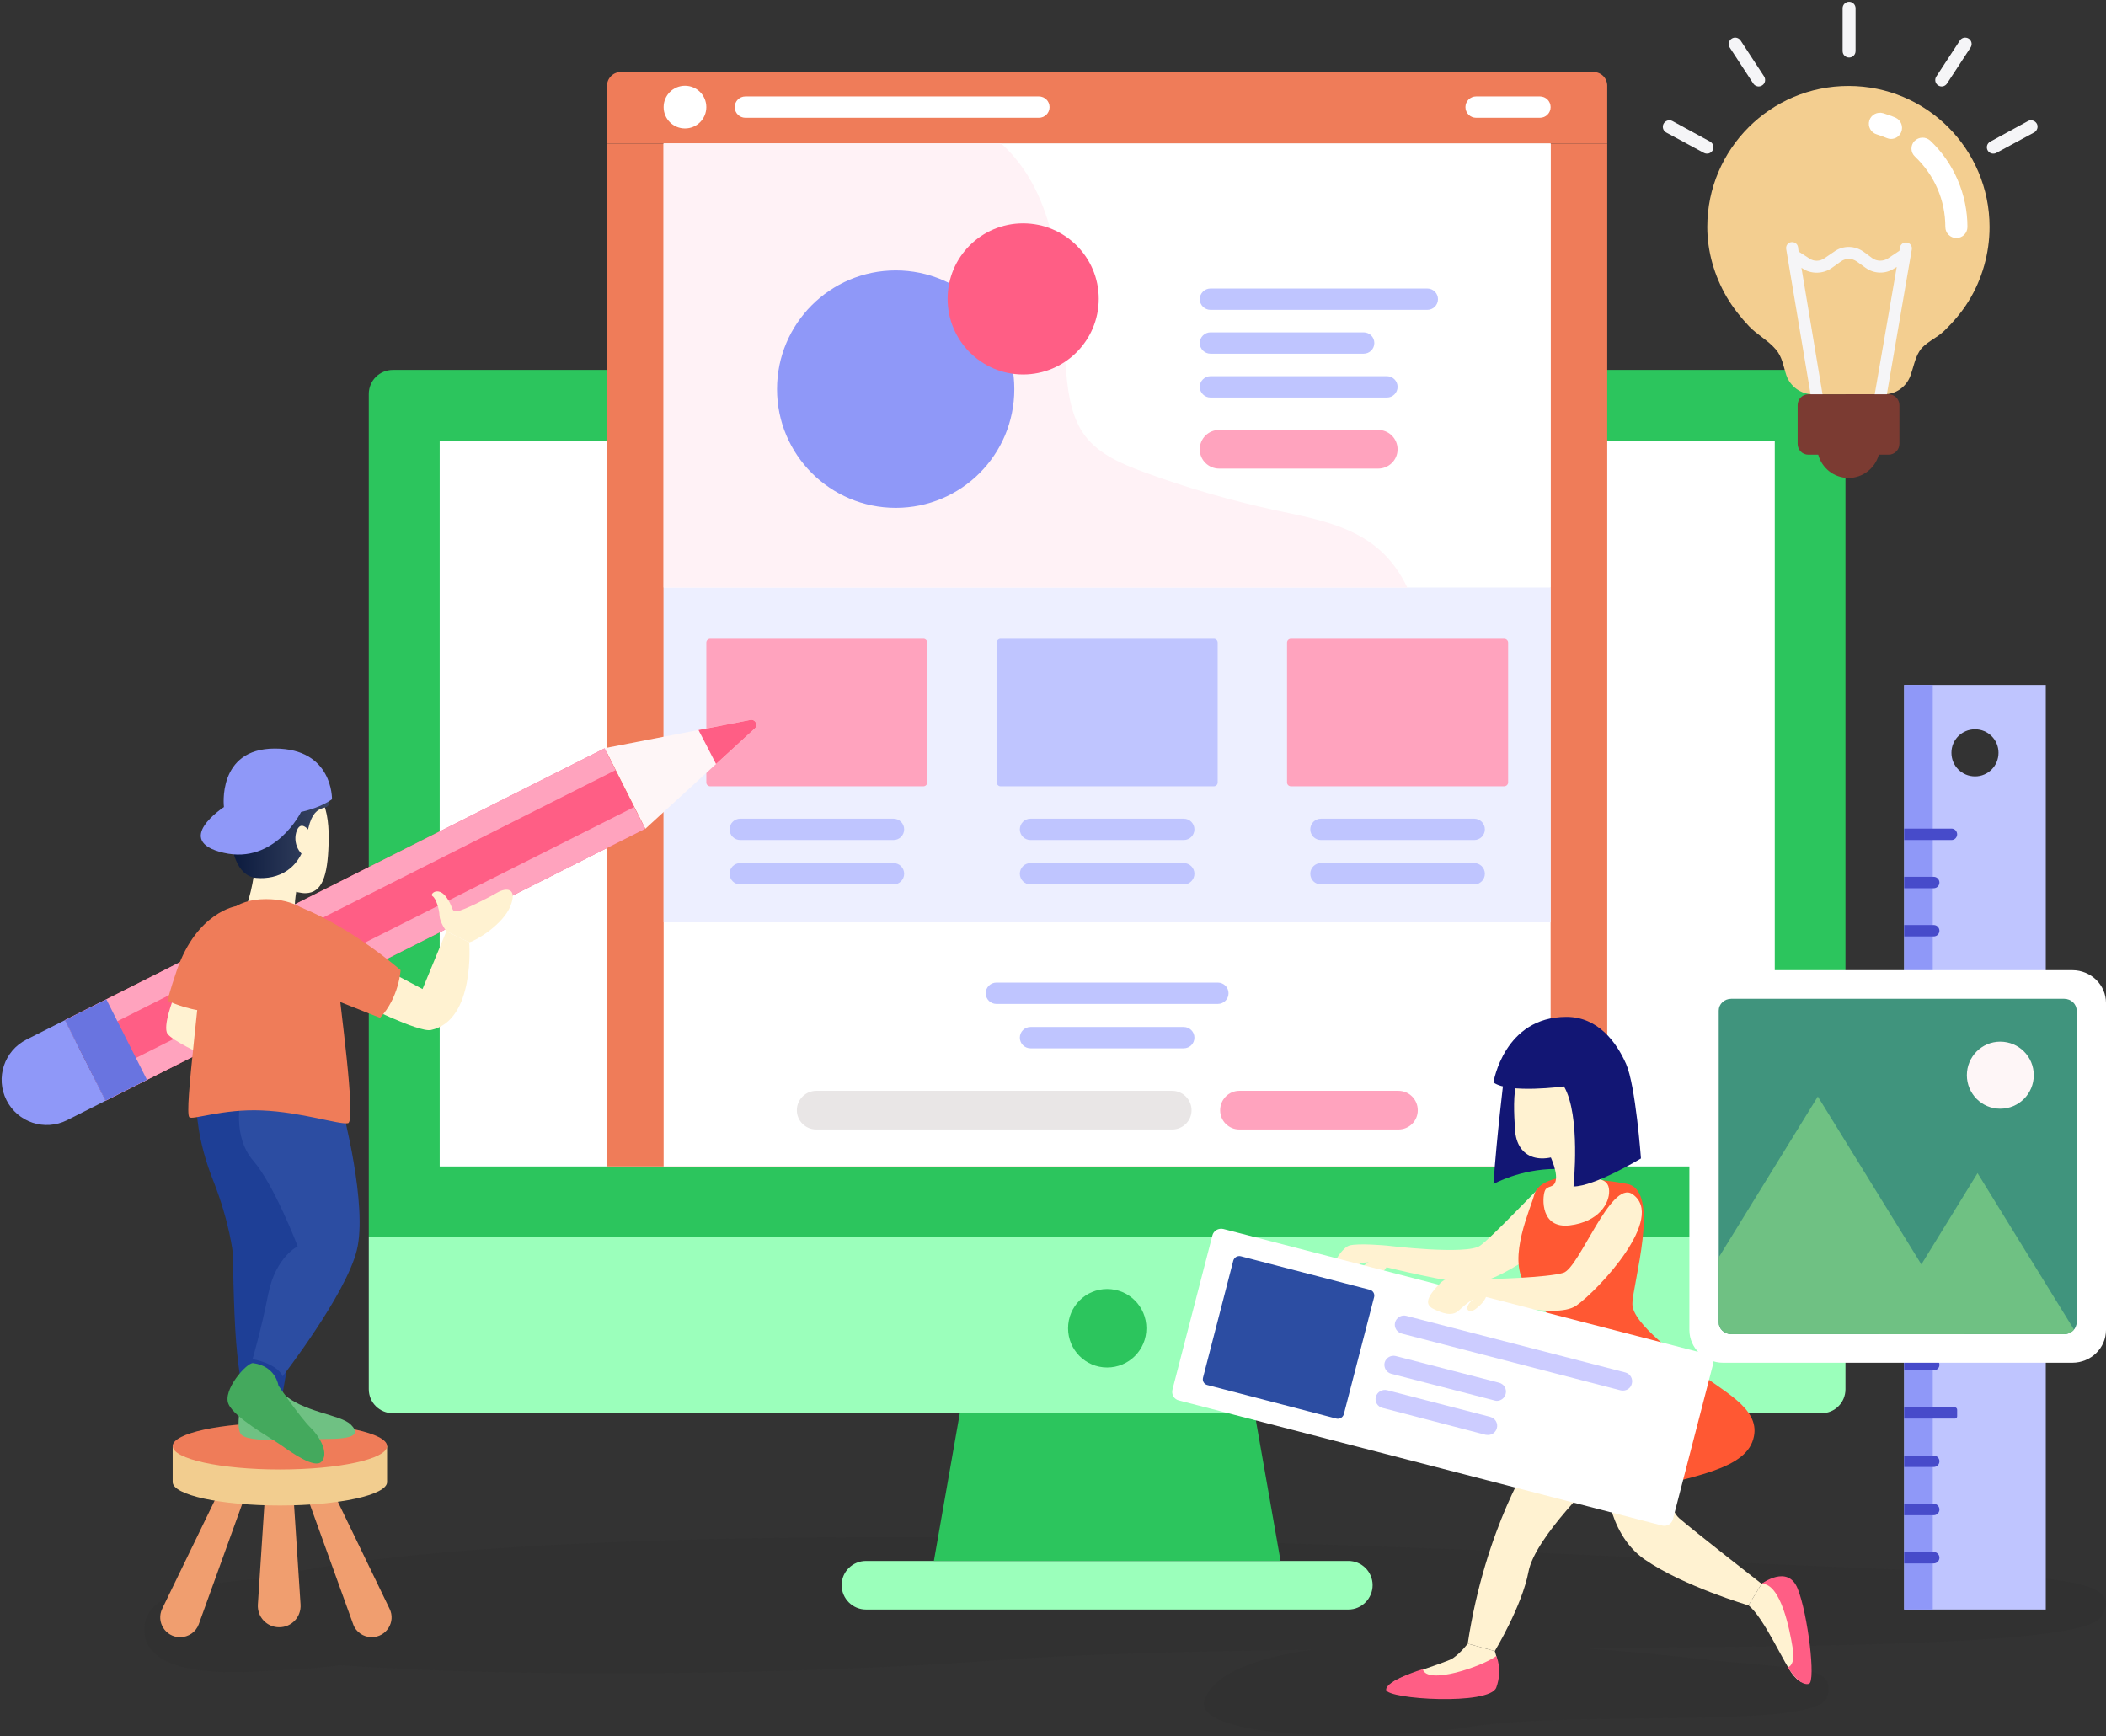 <svg width="1105" height="911" viewBox="0 0 1105 911" fill="none" xmlns="http://www.w3.org/2000/svg">
<rect x="0" y="0" width="1105" height="911" fill="#333333" stroke="none"/>
<path opacity="0.1" d="M882.9 818.5C729.4 810.3 290.1 792.1 138.3 828.3C110.3 830.5 76.9 834.1 75.8 853.9C74.6 876.7 109.5 878.7 135.3 877.1C147.1 876.3 163.6 876 178.5 873.8C271.9 880.6 418.4 879 523.3 871.2C567.5 867.9 626 866.5 688.7 865.7C659.5 869.8 637.5 877.7 632.2 891.6C624.3 912 716.3 914.9 771.9 906.1C827.5 897.3 953.2 907.8 958.6 890.6C963.9 873.4 945.2 876.5 887.8 870.1C874.1 868.5 853.4 866.5 829.5 864.8C968.2 864.1 1093.1 862.6 1102.3 848.6C1118.8 823.3 1060.9 827.9 882.9 818.5Z" fill="#231F20"/>
<path fill-rule="evenodd" clip-rule="evenodd" d="M999.1 359.4H1073.4V844.6H999.1V359.4ZM1048.6 395C1048.6 388.2 1043.1 382.7 1036.3 382.7C1029.4 382.7 1023.9 388.2 1023.9 395C1023.9 401.9 1029.4 407.4 1036.3 407.4C1043.1 407.4 1048.6 401.9 1048.6 395Z" fill="#BFC5FF"/>
<path d="M999.1 359.4H1014.1V844.6H999.1V359.4Z" fill="#8F98F8"/>
<path d="M1026.9 437.8C1026.9 436.2 1025.6 434.8 1024 434.8H999.1V440.8H1024C1025.6 440.8 1026.9 439.4 1026.9 437.8Z" fill="#474BCA"/>
<path d="M1026.9 539C1026.9 537.4 1025.6 536.1 1024 536.1H999.1V542H1024C1025.6 542 1026.9 540.7 1026.9 539Z" fill="#474BCA"/>
<path d="M1017.6 463.1C1017.6 461.5 1016.3 460.1 1014.6 460.1H999.1V466.1H1014.6C1016.3 466.1 1017.6 464.7 1017.6 463.1Z" fill="#474BCA"/>
<path d="M1017.6 488.4C1017.6 486.8 1016.3 485.4 1014.6 485.4H999.1V491.4H1014.6C1016.3 491.4 1017.6 490 1017.6 488.4Z" fill="#474BCA"/>
<path d="M1017.6 513.7C1017.6 512.1 1016.3 510.8 1014.6 510.8H999.1V516.7H1014.6C1016.3 516.7 1017.6 515.3 1017.6 513.7Z" fill="#474BCA"/>
<path d="M1026.9 640.3C1026.9 638.6 1025.6 637.3 1024 637.3H999.1V643.2H1024C1025.6 643.2 1026.9 641.9 1026.9 640.3Z" fill="#474BCA"/>
<path d="M1017.6 564.3C1017.6 562.7 1016.3 561.4 1014.6 561.4H999.1V567.3H1014.6C1016.3 567.3 1017.6 566 1017.6 564.3Z" fill="#474BCA"/>
<path d="M1017.6 589.6C1017.6 588 1016.3 586.7 1014.6 586.7H999.1V592.6H1014.6C1016.3 592.6 1017.6 591.3 1017.6 589.6Z" fill="#474BCA"/>
<path d="M1017.6 614.9C1017.6 613.3 1016.3 612 1014.6 612H999.1V617.9H1014.6C1016.3 617.9 1017.6 616.6 1017.6 614.9Z" fill="#474BCA"/>
<path d="M1026.9 743.2V739.8C1026.9 739.1 1026.4 738.5 1025.7 738.5H999.1V744.4H1025.7C1026.4 744.4 1026.9 743.9 1026.9 743.2Z" fill="#474BCA"/>
<path d="M1017.6 665.6C1017.6 663.9 1016.3 662.6 1014.6 662.6H999.1V668.5H1014.6C1016.3 668.5 1017.6 667.2 1017.6 665.6Z" fill="#474BCA"/>
<path d="M1017.6 690.9C1017.6 689.2 1016.3 687.9 1014.6 687.9H999.1V693.8H1014.6C1016.3 693.8 1017.6 692.5 1017.6 690.9Z" fill="#474BCA"/>
<path d="M1017.6 716.2C1017.6 714.5 1016.3 713.2 1014.6 713.2H999.1V719.1H1014.6C1016.3 719.1 1017.6 717.8 1017.6 716.2Z" fill="#474BCA"/>
<path d="M1017.6 766.8C1017.6 765.2 1016.3 763.8 1014.6 763.8H999.1V769.8H1014.6C1016.3 769.8 1017.6 768.4 1017.6 766.8Z" fill="#474BCA"/>
<path d="M1017.6 792.1C1017.6 790.5 1016.3 789.1 1014.6 789.1H999.1V795.1H1014.6C1016.3 795.1 1017.6 793.7 1017.6 792.1Z" fill="#474BCA"/>
<path d="M1017.6 817.4C1017.6 815.8 1016.3 814.4 1014.6 814.4H999.1V820.4H1014.6C1016.3 820.4 1017.6 819 1017.6 817.4Z" fill="#474BCA"/>
<path d="M968.3 649.2H193.5V206.7C193.5 199.7 199.2 194.1 206.2 194.1H955.7C962.7 194.1 968.3 199.7 968.3 206.7V649.2Z" fill="#2CC55D"/>
<path d="M230.7 612.1V231.2H931.2V612.1H230.7Z" fill="white"/>
<path d="M968.3 649.2H193.5V729C193.5 736 199.2 741.6 206.2 741.6H955.7C962.7 741.6 968.3 736 968.3 729V649.2Z" fill="#9BFFBB"/>
<path d="M707.5 819.1H454.4C447.3 819.1 441.6 824.8 441.6 831.8C441.6 838.8 447.3 844.6 454.4 844.6H707.5C714.5 844.6 720.2 838.8 720.2 831.8C720.2 824.8 714.5 819.1 707.5 819.1Z" fill="#9BFFBB"/>
<path d="M658.3 741.6H503.6L490 819.1H671.9L658.3 741.6Z" fill="#2CC55D"/>
<path d="M601.5 697C601.5 708.4 592.3 717.6 580.9 717.6C569.6 717.6 560.4 708.4 560.4 697C560.4 685.6 569.6 676.4 580.9 676.4C592.3 676.4 601.5 685.6 601.5 697Z" fill="#2CC55D"/>
<path d="M318.5 612.1V75.3H843.3V612.1H318.5Z" fill="#EF7C59"/>
<path d="M318.5 75.3V45C318.5 41 321.8 37.8 325.7 37.8H836.1C840.1 37.8 843.3 41 843.3 45V75.3H318.5Z" fill="#EF7C59"/>
<path d="M348.2 75.3V612.1H813.6V75.3H348.2Z" fill="white"/>
<path d="M348.2 75.3V308.3H813.6V75.3H348.2Z" fill="white"/>
<path d="M348.2 308.3V484H813.6V308.3H348.2Z" fill="#EDEFFF"/>
<path d="M370.6 56.2C370.6 62.4 365.6 67.4 359.4 67.4C353.2 67.4 348.2 62.4 348.2 56.2C348.2 50 353.2 45 359.4 45C365.6 45 370.6 50 370.6 56.2Z" fill="white"/>
<path d="M545.1 61.8H391.1C388 61.8 385.5 59.3 385.5 56.2C385.5 53.1 388 50.6 391.1 50.6H545.1C548.2 50.6 550.7 53.1 550.7 56.2C550.7 59.3 548.2 61.8 545.1 61.8Z" fill="white"/>
<path d="M468.8 440.8H388.4C385.3 440.8 382.8 438.3 382.8 435.2C382.8 432.1 385.3 429.6 388.4 429.6H468.8C471.9 429.6 474.4 432.1 474.4 435.2C474.4 438.3 471.9 440.8 468.8 440.8Z" fill="#BFC5FF"/>
<path d="M468.8 464.1H388.4C385.3 464.1 382.8 461.6 382.8 458.5C382.8 455.4 385.3 452.9 388.4 452.9H468.8C471.9 452.9 474.4 455.4 474.4 458.5C474.4 461.6 471.9 464.1 468.8 464.1Z" fill="#BFC5FF"/>
<path d="M748.9 162.6H635.1C632.1 162.6 629.5 160.1 629.5 157C629.5 153.9 632.1 151.4 635.1 151.4H748.9C752 151.4 754.5 153.9 754.5 157C754.5 160.1 752 162.6 748.9 162.6Z" fill="#BFC5FF"/>
<path d="M715.5 185.6H635.1C632.1 185.6 629.5 183.1 629.5 180C629.5 176.9 632.1 174.4 635.1 174.4H715.5C718.6 174.4 721.1 176.9 721.1 180C721.1 183.1 718.6 185.6 715.5 185.6Z" fill="#BFC5FF"/>
<path d="M727.7 208.6H635.1C632.1 208.6 629.5 206.1 629.5 203C629.5 199.9 632.1 197.4 635.1 197.4H727.7C730.8 197.4 733.3 199.9 733.3 203C733.3 206.1 730.8 208.6 727.7 208.6Z" fill="#BFC5FF"/>
<path d="M723.1 245.9H639.7C634.1 245.9 629.5 241.4 629.5 235.8C629.5 230.1 634.1 225.6 639.7 225.6H723.1C728.7 225.6 733.3 230.1 733.3 235.8C733.3 241.4 728.7 245.9 723.1 245.9Z" fill="#FFA3BE"/>
<path d="M733.7 592.7H650.3C644.7 592.7 640.2 588.2 640.2 582.6C640.2 577 644.7 572.4 650.3 572.4H733.7C739.4 572.4 743.9 577 743.9 582.6C743.9 588.2 739.4 592.7 733.7 592.7Z" fill="#FFA3BE"/>
<path d="M615 592.7H428.3C422.7 592.7 418.1 588.2 418.1 582.6C418.1 577 422.7 572.4 428.3 572.4H615C620.6 572.4 625.2 577 625.2 582.6C625.2 588.2 620.6 592.7 615 592.7Z" fill="#E9E6E6"/>
<path d="M621.1 440.8H540.7C537.6 440.8 535.1 438.3 535.1 435.2C535.1 432.1 537.6 429.6 540.7 429.6H621.1C624.2 429.6 626.7 432.1 626.7 435.2C626.7 438.3 624.2 440.8 621.1 440.8Z" fill="#BFC5FF"/>
<path d="M621.1 464.1H540.7C537.6 464.1 535.1 461.6 535.1 458.5C535.1 455.4 537.6 452.9 540.7 452.9H621.1C624.2 452.9 626.7 455.4 626.7 458.5C626.7 461.6 624.2 464.1 621.1 464.1Z" fill="#BFC5FF"/>
<path d="M639 526.8H522.8C519.7 526.8 517.2 524.3 517.2 521.2C517.2 518.1 519.7 515.6 522.8 515.6H639C642.1 515.6 644.6 518.1 644.6 521.2C644.6 524.3 642.1 526.8 639 526.8Z" fill="#BFC5FF"/>
<path d="M621.1 550.1H540.7C537.6 550.1 535.1 547.6 535.1 544.5C535.1 541.4 537.6 538.9 540.7 538.9H621.1C624.2 538.9 626.7 541.4 626.7 544.5C626.7 547.6 624.2 550.1 621.1 550.1Z" fill="#BFC5FF"/>
<path d="M773.5 440.8H693.1C690 440.8 687.5 438.3 687.5 435.2C687.5 432.1 690 429.6 693.1 429.6H773.5C776.6 429.6 779.1 432.1 779.1 435.2C779.1 438.3 776.6 440.8 773.5 440.8Z" fill="#BFC5FF"/>
<path d="M773.5 464.1H693.1C690 464.1 687.5 461.6 687.5 458.5C687.5 455.4 690 452.9 693.1 452.9H773.5C776.6 452.9 779.1 455.4 779.1 458.5C779.1 461.6 776.6 464.1 773.5 464.1Z" fill="#BFC5FF"/>
<path d="M808 61.8H774.5C771.4 61.8 768.9 59.3 768.9 56.2C768.9 53.1 771.4 50.6 774.5 50.6H808C811.1 50.6 813.6 53.1 813.6 56.2C813.6 59.3 811.1 61.8 808 61.8Z" fill="white"/>
<path d="M484.5 412.6H372.7C371.5 412.6 370.6 411.7 370.6 410.6V337.2C370.6 336.1 371.5 335.2 372.7 335.2H484.5C485.6 335.2 486.5 336.1 486.5 337.2V410.6C486.5 411.7 485.6 412.6 484.5 412.6Z" fill="#FFA3BE"/>
<path d="M636.9 412.6H525C523.9 412.6 523 411.7 523 410.6V337.2C523 336.1 523.9 335.2 525 335.2H636.9C638 335.2 638.9 336.1 638.9 337.2V410.6C638.9 411.7 638 412.6 636.9 412.6Z" fill="#BFC5FF"/>
<path d="M789.2 412.6H677.4C676.2 412.6 675.3 411.7 675.3 410.6V337.2C675.3 336.1 676.2 335.2 677.4 335.2H789.2C790.3 335.2 791.3 336.1 791.3 337.2V410.6C791.3 411.7 790.3 412.6 789.2 412.6Z" fill="#FFA3BE"/>
<path d="M536.7 290.8C536.7 293.2 534.7 295.2 532.2 295.2C529.8 295.2 527.8 293.2 527.8 290.8C527.8 288.3 529.8 286.3 532.2 286.3C534.7 286.3 536.7 288.3 536.7 290.8Z" fill="#DAB3FF"/>
<path d="M561 290.8C561 293.2 559 295.2 556.6 295.2C554.1 295.2 552.1 293.2 552.1 290.8C552.1 288.3 554.1 286.3 556.6 286.3C559 286.3 561 288.3 561 290.8Z" fill="#DAB3FF"/>
<path d="M585.4 290.8C585.4 293.2 583.4 295.2 580.9 295.2C578.5 295.2 576.5 293.2 576.5 290.8C576.5 288.3 578.5 286.3 580.9 286.3C583.4 286.3 585.4 288.3 585.4 290.8Z" fill="#DAB3FF"/>
<path d="M609.7 290.8C609.7 293.2 607.7 295.2 605.3 295.2C602.8 295.2 600.8 293.2 600.8 290.8C600.8 288.3 602.8 286.3 605.3 286.3C607.7 286.3 609.7 288.3 609.7 290.8Z" fill="#DAB3FF"/>
<path d="M634.1 290.8C634.1 293.2 632.1 295.2 629.6 295.2C627.2 295.2 625.2 293.2 625.2 290.8C625.2 288.3 627.2 286.3 629.6 286.3C632.1 286.3 634.1 288.3 634.1 290.8Z" fill="#DAB3FF"/>
<path d="M348.2 308.3H738.4C734.8 300.8 730.1 294 723.8 288.5C708.9 275.4 688.3 271.8 668.9 267.7C645.6 262.6 622.6 256 600.1 247.7C588.7 243.5 576.8 238.5 569.4 228.8C562.5 219.7 560.6 207.8 559.5 196.4C557.6 176.7 557.5 156.9 554.6 137.3C551.6 117.8 545.4 98.2 532.7 83C530.433 80.267 527.967 77.7 525.3 75.3H348.2V308.3Z" fill="#FFF2F6"/>
<path d="M532.2 204.2C532.2 238.6 504.4 266.5 470 266.5C435.6 266.5 407.7 238.6 407.7 204.2C407.7 169.8 435.6 141.9 470 141.9C504.4 141.9 532.2 169.8 532.2 204.2Z" fill="#8F98F8"/>
<path d="M576.5 156.8C576.5 178.7 558.7 196.5 536.8 196.5C514.9 196.5 497.2 178.7 497.2 156.8C497.2 134.9 514.9 117.2 536.8 117.2C558.7 117.2 576.5 134.9 576.5 156.8Z" fill="#FF5E85"/>
<path d="M904.1 715.1C894.4 715.1 886.4 707.4 886.4 697.9V526.3C886.4 516.8 894.4 509.1 904.1 509.1H1087.3C1097.1 509.1 1105 516.8 1105 526.3V697.9C1105 707.4 1097.1 715.1 1087.3 715.1H904.1Z" fill="white"/>
<path d="M908.4 524.1C904.7 524.1 901.8 526.9 901.8 530.3V693.9C901.8 697.3 904.7 700.1 908.4 700.1H1083C1086.7 700.1 1089.6 697.3 1089.6 693.9V554.4V530.3C1089.6 526.9 1086.7 524.1 1083 524.1H908.4Z" fill="#40947D"/>
<path d="M901.8 659.8V693.9C901.8 697.3 904.7 700.1 908.4 700.1H1030.7L953.8 575.4L901.8 659.8Z" fill="#6FC183"/>
<path d="M1088.2 697.7L1037.6 615.6L985.6 700.1H1083C1085.1 700.1 1087 699.2 1088.2 697.7Z" fill="#6FC183"/>
<path d="M1067.1 564.2C1067.1 573.9 1059.3 581.8 1049.5 581.8C1039.8 581.8 1032 573.9 1032 564.2C1032 554.5 1039.8 546.6 1049.5 546.6C1059.3 546.6 1067.1 554.5 1067.1 564.2Z" fill="#FEF6F7"/>
<path d="M1043.9 119.1C1043.9 78.2 1010.8 45.1 969.9 45.1C929 45.1 895.8 78.2 895.8 119.1C895.8 132 899.5 144.7 906 155.9C909.3 161.5 913.3 166.5 917.7 171.2C922 175.7 927.7 178.6 931.7 183.3C935.2 187.3 935.7 192.2 937.3 197C939.4 202.9 945 206.9 951.2 206.9H988.6C994.8 206.9 1000.3 202.9 1002.4 197.1C1003.9 193 1004.8 187.9 1007.1 184.3C1009.9 179.8 1016.1 177.5 1019.9 173.8C1024.8 169.1 1029.2 164 1032.8 158.2C1040 146.6 1043.9 132.9 1043.9 119.1Z" fill="#F3CE90"/>
<path d="M992.2 72.9C991.4 72.9 990.633 72.733 989.9 72.4C988.167 71.667 986.433 71.033 984.7 70.5C981.6 69.6 979.9 66.3 980.8 63.3C981.7 60.2 985 58.5 988.1 59.4C990.2 60.1 992.4 60.8 994.5 61.7C997.4 63 998.8 66.4 997.5 69.4C996.6 71.6 994.4 72.9 992.2 72.9Z" fill="white"/>
<path d="M1026.5 124.9C1023.3 124.9 1020.7 122.3 1020.7 119.1C1020.7 105 1015 91.9 1004.8 82.2C1002.4 80 1002.3 76.3 1004.5 74C1006.8 71.7 1010.4 71.6 1012.8 73.8C1025.2 85.5 1032.3 102.1 1032.3 119.1C1032.3 122.3 1029.7 124.9 1026.5 124.9Z" fill="white"/>
<path d="M1000.6 127.3C998.8 127 997.2 128.1 996.9 129.8L996.6 131.6L990.6 135.6C988.1 137.2 984.8 137.2 982.4 135.5L977.8 132.1C973.2 128.8 966.9 128.7 962.3 132.1L957.3 135.5C954.9 137.2 951.7 137.3 949.3 135.6L943.7 132L943.4 129.6C943.1 127.9 941.5 126.8 939.7 127.1C938 127.4 936.9 129 937.2 130.7L950.5 209.9C950.7 211.4 952 212.5 953.5 212.5C953.7 212.5 953.9 212.5 954.1 212.5C955.8 212.2 956.9 210.6 956.6 208.9L945.2 140.5L945.8 140.9C948 142.4 950.6 143.1 953.2 143.1C955.9 143.1 958.7 142.3 961 140.7L965.9 137.2C968.4 135.4 971.7 135.4 974.2 137.2L978.8 140.5C983.3 143.8 989.4 143.9 994 140.8L995.2 140.1L983.3 208.9C983 210.6 984.1 212.2 985.8 212.5C986 212.5 986.2 212.5 986.4 212.5C987.9 212.5 989.2 211.5 989.5 209.9L1003.1 130.9C1003.4 129.2 1002.3 127.6 1000.6 127.3Z" fill="#F5F5F7"/>
<path d="M990.9 206.9H948.8C945.7 206.9 943.2 209.4 943.2 212.6V232.9C943.2 236.1 945.7 238.6 948.8 238.6H954C955.9 245.6 962.3 250.8 969.9 250.8C977.5 250.8 983.9 245.6 985.8 238.6H990.9C994 238.6 996.6 236.1 996.6 232.9V212.6C996.6 209.4 994 206.9 990.9 206.9Z" fill="#7B3B32"/>
<path d="M970.2 30.2C968.3 30.2 966.8 28.7 966.8 26.8V4.3C966.8 2.5 968.3 0.9 970.2 0.9C972.1 0.9 973.6 2.5 973.6 4.3V26.8C973.6 28.7 972.1 30.2 970.2 30.2Z" fill="#F5F5F7"/>
<path d="M1019.5 45.3C1018.6 45.5 1017.7 45.3 1016.9 44.8C1015.4 43.8 1014.9 41.7 1016 40.1L1028.3 21.3C1029.3 19.7 1031.4 19.3 1033 20.3C1034.5 21.3 1035 23.4 1033.9 25L1021.6 43.8C1021.1 44.6 1020.3 45.1 1019.5 45.3Z" fill="#F5F5F7"/>
<path d="M1067.3 69.5L1047.5 80.2C1045.9 81.1 1043.8 80.5 1042.9 78.9C1042 77.2 1042.6 75.2 1044.3 74.3L1064.1 63.5C1065.7 62.6 1067.8 63.3 1068.7 64.9C1069.6 66.5 1068.9 68.6 1067.3 69.5Z" fill="#F5F5F7"/>
<path d="M922.1 45.3C922.9 45.5 923.8 45.3 924.6 44.8C926.2 43.8 926.6 41.7 925.6 40.1L913.3 21.3C912.2 19.7 910.1 19.3 908.6 20.3C907 21.3 906.6 23.4 907.6 25L919.9 43.8C920.4 44.6 921.2 45.1 922.1 45.3Z" fill="#F5F5F7"/>
<path d="M874.2 69.5L894 80.2C895.7 81.1 897.7 80.5 898.6 78.9C899.5 77.2 898.9 75.2 897.3 74.3L877.5 63.5C875.8 62.6 873.8 63.3 872.9 64.9C872 66.5 872.6 68.6 874.2 69.5Z" fill="#F5F5F7"/>
<path d="M338.6 434.9L396 382.3C398 380.5 396.3 377.3 393.7 377.8L317.3 392.6L338.6 434.9Z" fill="#FEF6F7"/>
<path d="M317.2 392.7L338.5 434.9L55.4 577.6L34.1 535.3L317.2 392.7Z" fill="#FF5E85"/>
<path d="M332.7 423.5L338.5 434.9L55.4 577.6L49.6 566.1L332.7 423.5Z" fill="#FFA3BE"/>
<path d="M317.2 392.7L323 404.1L39.9 546.8L34.1 535.3L317.2 392.7Z" fill="#FFA3BE"/>
<path d="M3.4 577.3C9.3 589 23.5 593.7 35.2 587.8L55.4 577.6L34.1 535.3L13.9 545.5C2.2 551.4 -2.5 565.6 3.4 577.3Z" fill="#8F98F8"/>
<path d="M55.8 524.4L77.1 566.6L55.4 577.6L34.1 535.3L55.8 524.4Z" fill="#6974E0"/>
<path d="M393.7 377.8L366.5 383.1C369.4 388.6 372.8 395.3 375.7 400.9L396 382.3C398 380.5 396.3 377.3 393.7 377.8Z" fill="#FF5E85"/>
<path d="M146.5 853.9C153 853.9 158.1 848.5 157.7 842L153.9 783.8H139.1L135.3 842C134.9 848.5 140 853.9 146.5 853.9Z" fill="#F09E6F"/>
<path d="M195 859.1C202.7 859.1 207.8 851.1 204.4 844.2L175.8 785H161L185.3 852.3C186.7 856.4 190.7 859.1 195 859.1Z" fill="#F09E6F"/>
<path d="M94.5 859.1C86.8 859.1 81.8 851.1 85.1 844.2L113.8 785H128.6L104.3 852.3C102.8 856.4 98.9 859.1 94.5 859.1Z" fill="#F09E6F"/>
<path d="M90.6 758.8V777.7C90.6 784.5 115.8 790 146.8 790C177.9 790 203.1 784.5 203.1 777.7V758.8H90.6Z" fill="#F2CD8F"/>
<path d="M90.6 758.8C90.6 765.6 115.8 771.1 146.8 771.1C177.9 771.1 203.1 765.6 203.1 758.8C203.1 752.1 177.9 746.6 146.8 746.6C115.8 746.6 90.6 752.1 90.6 758.8Z" fill="#EF7C59"/>
<path d="M127.7 731.1C127.7 731.1 123.2 747 126.2 752.3C129.2 757.6 156.6 755.1 171.1 755.1C185.6 755.1 189.4 752.7 183.9 747.4C178.5 742.2 158.8 741.1 148.3 731.1H127.7Z" fill="#6FC183"/>
<path d="M103.2 581.8C103.2 581.8 103.2 597.9 111.9 619.6C120.5 641.3 122.2 657.8 122.2 657.8C122.2 657.8 122.5 686.7 123.9 704.3C125.3 721.8 127.7 731.1 127.7 731.1H148.3C148.3 731.1 159 672.6 159.3 643C159.7 613.4 141.3 571.8 141.3 571.8L103.2 581.8Z" fill="#1E3F96"/>
<path d="M126.3 577C126.3 577 121.8 596.2 132.8 609C143.9 621.7 156.2 654 156.2 654C156.2 654 144.7 659.5 140.8 678.8C137 698.1 132.5 713.2 132.5 713.2C132.5 713.2 145.2 715.3 148.3 722.2C148.3 722.2 181.4 679.5 187.2 656.1C193.1 632.7 179.6 581.8 179.6 581.8L126.3 577Z" fill="#2C4DA2"/>
<path d="M91.1 523.7C91.1 523.7 85.2 538.6 87.9 542.5C90.7 546.3 105.9 553.2 105.9 553.2V525.4L91.1 523.7Z" fill="#FFF2D1"/>
<path d="M123.9 475.5C123.9 475.5 103.3 478.6 92.8 509.1C89 520.2 87.9 525.1 87.9 525.1C87.9 525.1 97.7 529.9 108.1 530.6C118.5 531.3 123.9 475.5 123.9 475.5Z" fill="#EF7C59"/>
<path d="M148.3 409.6C170 407.8 173 426.3 172.4 443C171.9 459.7 169 468.5 160.4 468.7C151.7 469 123.1 456.5 123.9 435.3C124.7 414.1 135.3 410.7 148.3 409.6Z" fill="#FFF2D1"/>
<path d="M156.2 463.8C156.2 463.8 153.7 475 155.1 479.5C156.4 484 142.6 484.4 134.3 481.6C126 478.7 129.1 478.6 131.6 467.6C134.2 456.6 133.5 452.3 133.5 452.3L156.2 463.8Z" fill="#FFF2D1"/>
<path d="M204.2 509.7L221.7 519L234.2 488.7L246.2 494.5C246.2 494.5 249.5 535.5 226.1 540.5C219.7 541.9 188.5 526.2 188.5 526.2L204.2 509.7Z" fill="#FFF2D1"/>
<path d="M158 476.2C185.9 487.6 210.2 509.1 210.2 509.1C210.2 509.1 209.4 523.4 199.4 534.1L161.9 519.2L158 476.2Z" fill="#EF7C59"/>
<path d="M142.5 471.9C108.3 469.9 106.4 502.1 102 544.1C99.3 569.7 98 584.4 99.3 586.2C100.6 588 116.8 581.8 137.4 582.7C158 583.5 178.1 590.3 182.6 589.4C187.1 588.5 178.1 525.3 177.2 513.2C176.3 501.1 171 473.5 142.5 471.9Z" fill="#EF7C59"/>
<path d="M234.2 488.7C234.2 488.7 230.8 484.1 230.6 480.5C230.5 476.9 228.7 471.4 227 470.3C225.2 469.3 229.6 465.1 233.8 470.3C238 475.6 236.5 478.7 239.8 478.2C243.1 477.8 256 471.3 260.9 468.4C265.9 465.5 271.6 466.1 267.8 475.5C264 484.9 250.5 493.3 246.2 494.5L234.2 488.7Z" fill="#FFF2D1"/>
<path d="M146.1 727.1C146.1 727.1 144.8 716.9 132.8 715.3C129.5 714.9 116.6 729.5 119.9 736.8C123.1 744 141.3 754.1 147 758C152.7 762 165 770.9 168.7 767C172.4 763 168.7 754.9 163 749.2C157.3 743.6 146.1 727.1 146.1 727.1Z" fill="#44A95D"/>
<path d="M172.5 420.7C173.2 427 164.1 418.8 161.2 437.8C158.4 456.7 145.4 461.6 134.6 460.7C123.8 459.8 120.9 444.8 120.9 434.9C120.9 425 118.6 409.4 133.5 409.5C148.3 409.6 169.5 393.1 172.5 420.7Z" fill="url(#paint0_linear_49_557)"/>
<path d="M158 426C158 426 144.4 453.8 117.3 447.5C90.3 441.2 117.5 423.5 117.5 423.5L158 426Z" fill="#8F98F8"/>
<path d="M174.2 419.4C174.2 419.4 162.5 428.6 139.7 427.5C117 426.3 117.5 423.5 117.5 423.5C117.5 423.5 113.7 392.8 144.2 392.8C174.8 392.8 174.2 419.4 174.2 419.4Z" fill="#8F98F8"/>
<path d="M163.7 437.8C163.7 437.8 158.4 429.3 155.8 435.7C153.2 442.1 157.2 449.8 162.9 450.2L163.7 437.8Z" fill="#FFF2D1"/>
<path d="M727.5 665C727.5 665 724.3 670.6 717.7 670.6C711.1 670.6 709.4 676.4 708.2 673.4C706.9 670.4 710.1 665.7 713.7 665C717.3 664.2 722.5 656.4 727.5 656.8C732.4 657.2 727.5 665 727.5 665Z" fill="#FFF2D1"/>
<path d="M727.5 653.6C727.5 653.6 712.5 652.2 707.9 653.6C703.3 655.1 696.7 667.5 698.2 669.6C699.7 671.7 704.7 673 707.9 671.4C711.1 669.7 712 662.5 714.8 662.6C717.6 662.6 729.4 660.8 729.4 660.8L727.5 653.6Z" fill="#FFF2D1"/>
<path d="M809.8 621.3C806 624.5 783.6 648.5 776.7 653.6C769.9 658.8 727.5 653.6 727.5 653.6V665C727.5 665 761.5 673.4 772.4 673.4C783.4 673.4 803.5 659.1 803.5 659.1L809.8 621.3Z" fill="#FFF2D1"/>
<path d="M924.3 831.1C924.3 831.1 938.8 822.8 942.5 835.1C946.2 847.4 944.5 856.8 947.5 866.4C950.5 876.1 949.6 889 941.2 879.4C936.5 874.1 925.7 848.9 917.4 842.4L924.3 831.1Z" fill="#FFF2D1"/>
<path d="M842.3 773.6C842.3 773.6 842.3 804 862.9 818.3C883.5 832.5 917.4 842.4 917.4 842.4L924.3 831.1C924.3 831.1 888.9 803.5 881.1 796.7C873.2 789.8 872.7 761.3 872.7 761.3L842.3 773.6Z" fill="#FFF2D1"/>
<path d="M804 764.2C804 764.2 779.4 801.1 770.1 862.5L784.3 866.4C784.3 866.4 798.6 842.8 802 824.7C805.4 806.5 839.3 774.1 839.3 774.1L804 764.2Z" fill="#FFF2D1"/>
<path d="M784.3 866.4C784.3 866.4 790.8 883.7 776.7 885.1C762.7 886.4 736.7 888.1 730.4 885.1C724.1 882.1 758.1 873.1 762.4 870.1C766.7 867.1 770.1 862.5 770.1 862.5L784.3 866.4Z" fill="#FFF2D1"/>
<path d="M789.1 565.6C789.1 565.6 785.4 595.6 783.6 621.3C783.6 621.3 797.7 613.4 816.4 613.4L811.7 558.8L789.1 565.6Z" fill="#121674"/>
<path d="M816.7 549.5C791.9 551.5 794 576.6 794.9 592.6C795.8 608.6 809.6 612.1 824.7 602.8C839.8 593.5 842.9 581.9 842 572.2C841.1 562.4 833.1 548.2 816.7 549.5Z" fill="#FFF2D1"/>
<path d="M818.3 618.1C818.3 618.1 806.8 619.7 805 627C803.1 634.3 791 659.9 800 673.4C809 686.9 813.7 688.7 813.7 696.8C813.7 704.8 779.8 729.3 776.8 760C775.4 775.4 794.4 771.7 807.2 774.3C820 776.8 826.9 792.5 853.9 784.1C881 775.7 913.2 772.8 919.4 756.7C925.6 740.6 906.2 731.5 893.4 721.6C880.6 711.8 856.5 694.6 856.5 684.3C856.5 674.1 871.6 624.9 853.9 621.3C836.3 617.8 818.3 618.1 818.3 618.1Z" fill="#FF5833"/>
<path d="M812.4 604.5C812.4 604.5 817 613.4 816.4 618.7C815.8 624.1 811.7 621.5 810.5 625.1C809.2 628.7 808.3 644.9 823.7 643C839 641.1 844.5 631.3 844.3 624.9C844.1 616.9 835.8 620 834.3 615.8C832.8 611.5 831.1 593 831.1 593L812.4 604.5Z" fill="#FFF2D1"/>
<path d="M856.5 626.6C874.5 638.8 838.6 677 827.1 685.1C815.6 693.1 776.7 681.1 776.7 681.1C776.7 681.1 775.7 673.7 781.2 671.2C781.2 671.2 811.9 670.5 820.3 667.9C828.7 665.3 845.2 618.9 856.5 626.6Z" fill="#FFF2D1"/>
<path d="M872 800.5L618.6 734.9C616 734.3 614.5 731.7 615.2 729.1L636.1 648.4C636.7 645.8 639.3 644.3 641.9 644.9L895.3 710.5C897.9 711.2 899.4 713.8 898.7 716.4L877.8 797.1C877.2 799.7 874.5 801.2 872 800.5Z" fill="white"/>
<path d="M701.2 744.4L633.5 726.8C631.8 726.4 630.8 724.7 631.2 723L647.1 661.5C647.6 659.8 649.3 658.8 651 659.2L718.7 676.8C720.4 677.2 721.4 678.9 721 680.6L705.1 742.1C704.6 743.8 702.9 744.8 701.2 744.4Z" fill="#2C4DA2"/>
<path d="M851.6 729.7C851.2 729.7 850.8 729.667 850.4 729.6L735.5 699.8C732.9 699.1 731.3 696.5 732 693.9C732.7 691.4 735.3 689.8 737.9 690.5L852.8 720.2C855.4 720.9 856.9 723.5 856.2 726.1C855.7 728.3 853.7 729.7 851.6 729.7Z" fill="#CCCCFF"/>
<path d="M785.4 735.1C785 735.1 784.6 735.033 784.2 734.9L730 720.9C727.4 720.2 725.9 717.6 726.5 715C727.2 712.5 729.8 710.9 732.4 711.6L786.6 725.6C789.2 726.3 790.7 728.9 790 731.5C789.5 733.6 787.5 735.1 785.4 735.1Z" fill="#CCCCFF"/>
<path d="M780.7 753C780.3 753 779.9 752.967 779.5 752.9L725.4 738.8C722.8 738.2 721.2 735.5 721.9 733C722.6 730.4 725.2 728.9 727.8 729.5L781.9 743.5C784.5 744.2 786.1 746.8 785.4 749.4C784.8 751.6 782.9 753 780.7 753Z" fill="#CCCCFF"/>
<path d="M781.2 671.2C781.2 671.2 762.4 666.4 755.6 673.4C748.8 680.4 747.3 684.4 752 686.8C756.7 689.1 761.7 691 765.3 687.8C768.8 684.6 773.7 680.2 776.7 681.1C779.8 682 781.2 671.2 781.2 671.2Z" fill="#FFF2D1"/>
<path d="M780 676.9C780 676.9 781.9 681.2 774.1 687C770.7 689.5 767.2 686.9 772.8 681.9C778.4 677 780 676.9 780 676.9Z" fill="#FFF2D1"/>
<path d="M820.6 570.1C820.6 570.1 791.7 574 783.6 568C783.6 568 789.1 533.6 821.9 533.6C838.5 533.6 848.2 547 853.2 558.3C858.2 569.6 861 607.9 861 607.9C861 607.9 836.6 622.6 825.6 622.6C825.6 622.6 829.5 585.3 820.6 570.1Z" fill="#121674"/>
<path d="M746.5 875.9C748.9 884.4 777.8 874.4 785.1 869C785.1 869 788.5 876 785.1 885.5C781.7 895.1 727.6 891.7 727.3 886.7C727.1 881.8 746.5 875.9 746.5 875.9Z" fill="#FF5E85"/>
<path d="M924.3 831.1C924.3 831.1 938 820.7 943.2 833.6C948.5 846.6 952.9 882.5 949.1 883.6C945.3 884.6 940.7 879.3 938.1 874.9C938.1 874.9 942.2 874 940.6 864.8C939.1 855.5 934.4 830.8 924.3 831.1Z" fill="#FF5E85"/>
<defs>
<linearGradient id="paint0_linear_49_557" x1="120.7" y1="404.7" x2="172.5" y2="404.7" gradientUnits="userSpaceOnUse">
<stop stop-color="#0A193D"/>
<stop offset="1" stop-color="#3B4764"/>
</linearGradient>
</defs>
</svg>
